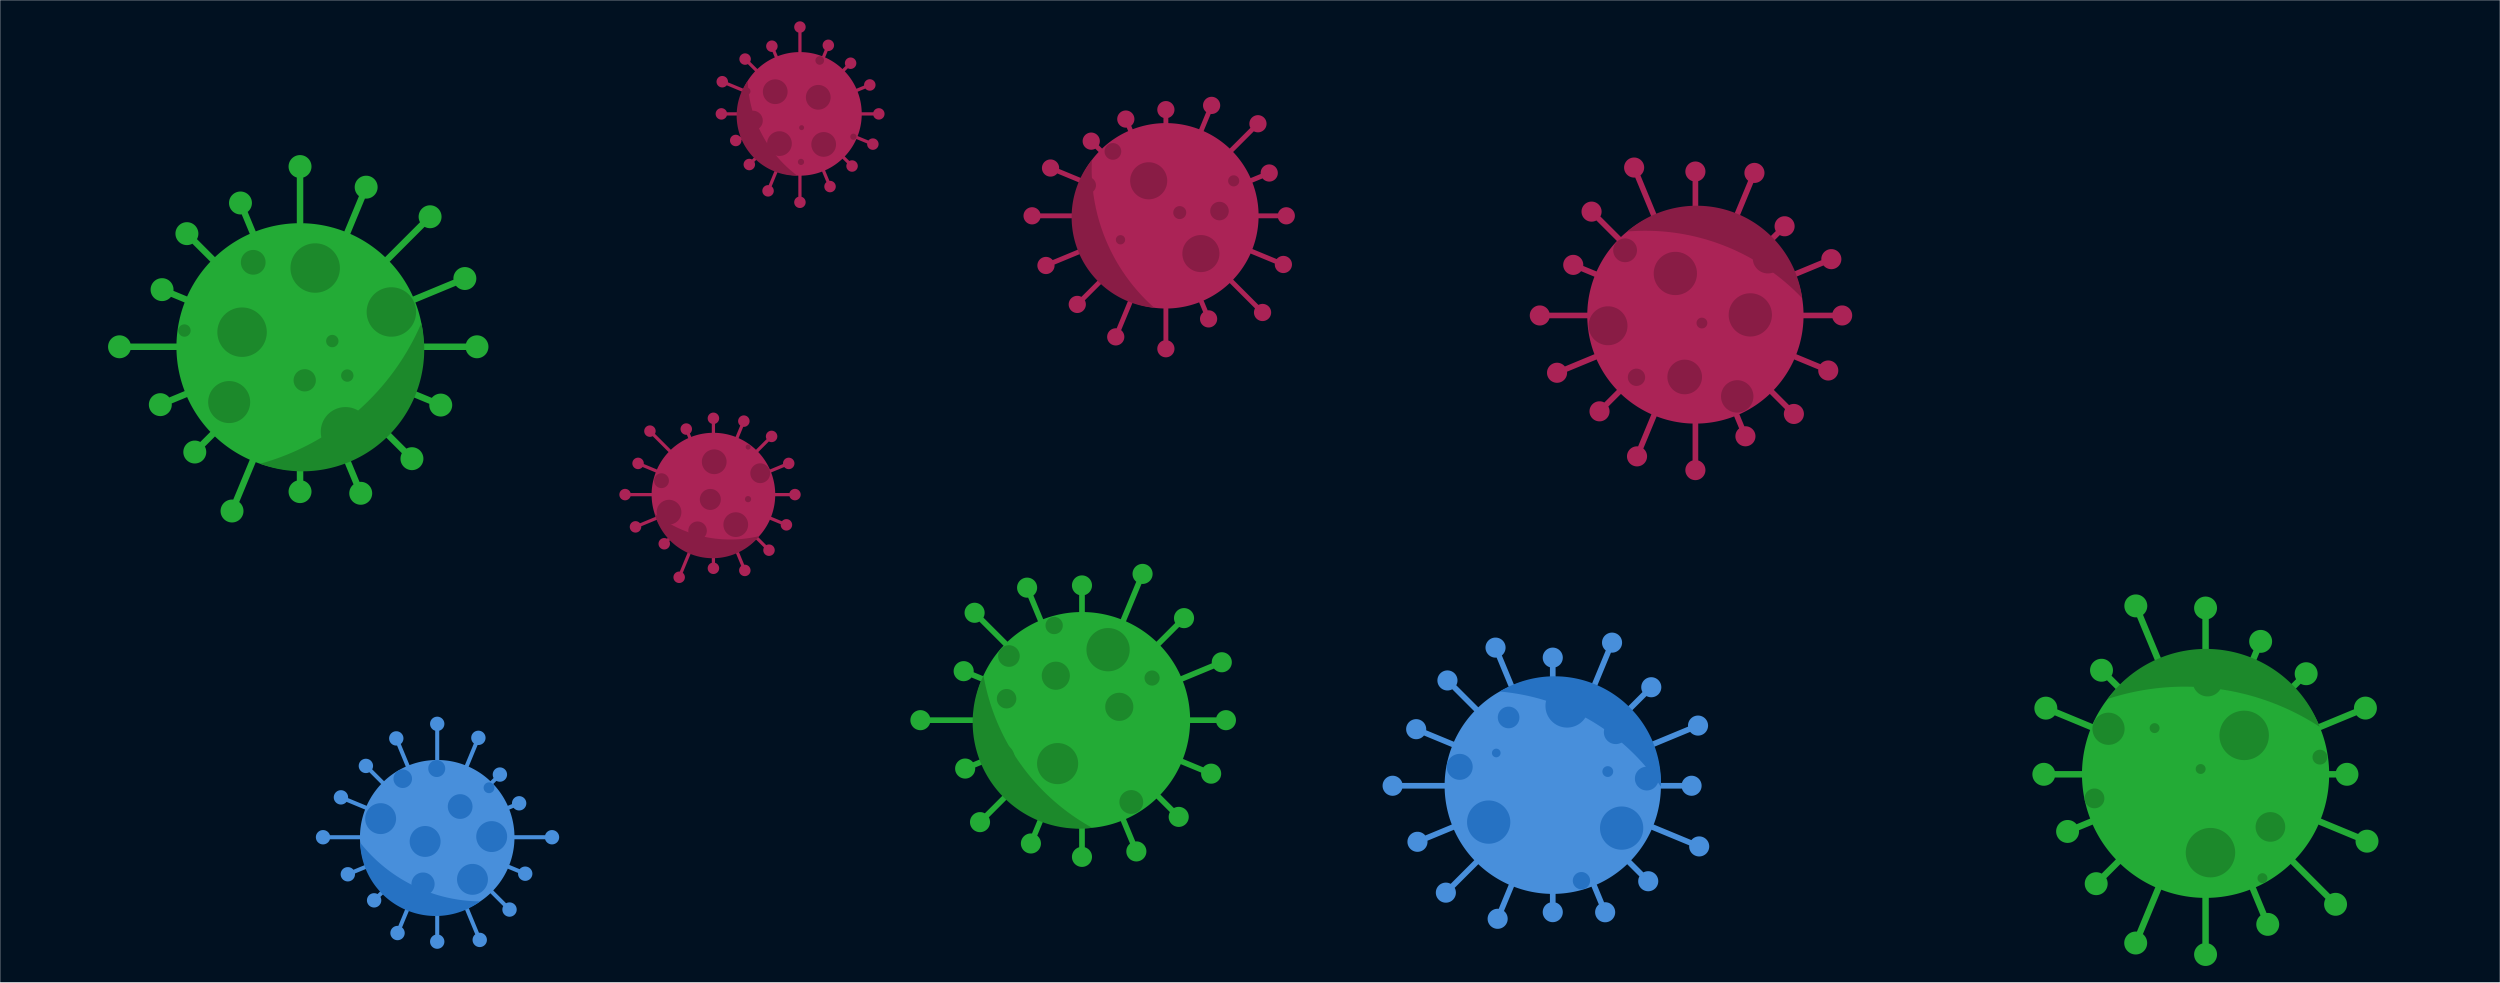 <svg xmlns="http://www.w3.org/2000/svg" version="1.1" xmlns:xlink="http://www.w3.org/1999/xlink" xmlns:svgjs="http://svgjs.dev/svgjs" width="1440" height="566" preserveAspectRatio="none" viewBox="0 0 1440 566"><g mask="url(&quot;#SvgjsMask1009&quot;)" fill="none"><rect width="1440" height="566" x="0" y="0" fill="rgba(1, 17, 33, 1)"></rect><path d="M956.66 450.97L956.66 454.23L974.35 454.23L974.35 450.97zM968.57 452.6 a5.78 5.78 0 1 0 11.56 0 a5.78 5.78 0 1 0 -11.56 0zM952.55 474.92L951.3 477.94L978.12 489.05L979.37 486.03zM972.96 487.54 a5.78 5.78 0 1 0 11.56 0 a5.78 5.78 0 1 0 -11.56 0zM939.58 495.48L937.27 497.79L948.22 508.74L950.53 506.43zM943.6 507.59 a5.78 5.78 0 1 0 11.56 0 a5.78 5.78 0 1 0 -11.56 0zM919.73 509.51L916.71 510.76L923.06 526.08L926.08 524.83zM918.79 525.46 a5.78 5.78 0 1 0 11.56 0 a5.78 5.78 0 1 0 -11.56 0zM896.02 514.87L892.76 514.87L892.76 525.39L896.02 525.39zM888.61 525.39 a5.78 5.78 0 1 0 11.56 0 a5.78 5.78 0 1 0 -11.56 0zM872.07 510.76L869.05 509.51L861.14 528.6L864.16 529.85zM856.87 529.23 a5.78 5.78 0 1 0 11.56 0 a5.78 5.78 0 1 0 -11.56 0zM851.51 497.79L849.2 495.48L831.67 513.02L833.97 515.32zM827.04 514.17 a5.78 5.78 0 1 0 11.56 0 a5.78 5.78 0 1 0 -11.56 0zM837.48 477.94L836.23 474.92L815.84 483.37L817.09 486.38zM810.69 484.88 a5.78 5.78 0 1 0 11.56 0 a5.78 5.78 0 1 0 -11.56 0zM832.12 454.23L832.12 450.97L802.15 450.97L802.15 454.23zM796.37 452.6 a5.78 5.78 0 1 0 11.56 0 a5.78 5.78 0 1 0 -11.56 0zM836.23 430.27L837.48 427.26L816.34 418.51L815.09 421.52zM809.94 420.01 a5.78 5.78 0 1 0 11.56 0 a5.78 5.78 0 1 0 -11.56 0zM849.2 409.72L851.51 407.41L834.88 390.79L832.58 393.09zM827.95 391.94 a5.78 5.78 0 1 0 11.56 0 a5.78 5.78 0 1 0 -11.56 0zM869.05 395.69L872.07 394.44L862.93 372.4L859.92 373.65zM855.65 373.02 a5.78 5.78 0 1 0 11.56 0 a5.78 5.78 0 1 0 -11.56 0zM892.76 390.33L896.02 390.33L896.02 378.8L892.76 378.8zM888.61 378.8 a5.78 5.78 0 1 0 11.56 0 a5.78 5.78 0 1 0 -11.56 0zM916.71 394.44L919.73 395.69L930.04 370.78L927.03 369.53zM922.76 370.16 a5.78 5.78 0 1 0 11.56 0 a5.78 5.78 0 1 0 -11.56 0zM937.27 407.41L939.58 409.72L952.29 397L949.98 394.7zM945.36 395.85 a5.78 5.78 0 1 0 11.56 0 a5.78 5.78 0 1 0 -11.56 0zM951.3 427.26L952.55 430.27L978.69 419.44L977.44 416.43zM972.29 417.94 a5.78 5.78 0 1 0 11.56 0 a5.78 5.78 0 1 0 -11.56 0zM832.1 452.6 a62.29 62.29 0 1 0 124.58 0 a62.29 62.29 0 1 0 -124.58 0z" fill="#488fdb"></path><path d="M863.81 398.33 A61.294 61.294 0 0 1 956.68 453.12M956.68 453.12 A124.589 124.589 0 0 0 863.81 398.33" fill="#2672c3" fill-rule="nonzero"></path><path d="M890.19 406.63 a12.46 12.46 0 1 0 24.92 0 a12.46 12.46 0 1 0 -24.92 0zM921.6 476.99 a12.46 12.46 0 1 0 24.92 0 a12.46 12.46 0 1 0 -24.92 0zM845.02 473.53 a12.46 12.46 0 1 0 24.92 0 a12.46 12.46 0 1 0 -24.92 0zM941.7 448.46 a6.85 6.85 0 1 0 13.7 0 a6.85 6.85 0 1 0 -13.7 0zM923.82 421.75 a6.85 6.85 0 1 0 13.7 0 a6.85 6.85 0 1 0 -13.7 0zM833.31 441.71 a7.48 7.48 0 1 0 14.96 0 a7.48 7.48 0 1 0 -14.96 0zM859.36 433.72 a2.49 2.49 0 1 0 4.98 0 a2.49 2.49 0 1 0 -4.98 0zM905.93 507.27 a4.98 4.98 0 1 0 9.96 0 a4.98 4.98 0 1 0 -9.96 0zM922.97 444.42 a3.11 3.11 0 1 0 6.22 0 a3.11 3.11 0 1 0 -6.22 0zM862.73 413.26 a6.23 6.23 0 1 0 12.46 0 a6.23 6.23 0 1 0 -12.46 0z" fill="#2672c3" fill-rule="nonzero"></path><path d="M1038.82 180.08L1038.82 183.34L1061.08 183.34L1061.08 180.08zM1055.3 181.71 a5.78 5.78 0 1 0 11.56 0 a5.78 5.78 0 1 0 -11.56 0zM1034.7 204.03L1033.46 207.05L1052.46 214.92L1053.71 211.9zM1047.3 213.41 a5.78 5.78 0 1 0 11.56 0 a5.78 5.78 0 1 0 -11.56 0zM1021.73 224.59L1019.43 226.89L1032.13 239.59L1034.43 237.29zM1027.5 238.44 a5.78 5.78 0 1 0 11.56 0 a5.78 5.78 0 1 0 -11.56 0zM1001.88 238.62L998.87 239.86L1003.87 251.92L1006.88 250.67zM999.59 251.3 a5.78 5.78 0 1 0 11.56 0 a5.78 5.78 0 1 0 -11.56 0zM978.18 243.98L974.92 243.98L974.92 270.78L978.18 270.78zM970.77 270.78 a5.78 5.78 0 1 0 11.56 0 a5.78 5.78 0 1 0 -11.56 0zM954.22 239.86L951.21 238.62L941.42 262.25L944.43 263.5zM937.15 262.87 a5.78 5.78 0 1 0 11.56 0 a5.78 5.78 0 1 0 -11.56 0zM933.67 226.89L931.36 224.59L920.17 235.78L922.48 238.08zM915.55 236.93 a5.78 5.78 0 1 0 11.56 0 a5.78 5.78 0 1 0 -11.56 0zM919.64 207.05L918.39 204.03L896.24 213.21L897.48 216.22zM891.08 214.72 a5.78 5.78 0 1 0 11.56 0 a5.78 5.78 0 1 0 -11.56 0zM914.27 183.34L914.27 180.08L886.93 180.08L886.93 183.34zM881.15 181.71 a5.78 5.78 0 1 0 11.56 0 a5.78 5.78 0 1 0 -11.56 0zM918.39 159.38L919.64 156.37L906.81 151.06L905.57 154.07zM900.41 152.57 a5.78 5.78 0 1 0 11.56 0 a5.78 5.78 0 1 0 -11.56 0zM931.36 138.83L933.67 136.52L917.89 120.75L915.58 123.05zM910.96 121.9 a5.78 5.78 0 1 0 11.56 0 a5.78 5.78 0 1 0 -11.56 0zM951.21 124.8L954.22 123.55L942.77 95.89L939.75 97.14zM935.48 96.51 a5.78 5.78 0 1 0 11.56 0 a5.78 5.78 0 1 0 -11.56 0zM974.92 119.44L978.18 119.44L978.18 98.8L974.92 98.8zM970.77 98.8 a5.78 5.78 0 1 0 11.56 0 a5.78 5.78 0 1 0 -11.56 0zM998.87 123.55L1001.88 124.8L1012.06 100.22L1009.05 98.98zM1004.78 99.6 a5.78 5.78 0 1 0 11.56 0 a5.78 5.78 0 1 0 -11.56 0zM1019.43 136.52L1021.73 138.83L1029.08 131.48L1026.77 129.17zM1022.15 130.33 a5.78 5.78 0 1 0 11.56 0 a5.78 5.78 0 1 0 -11.56 0zM1033.46 156.37L1034.7 159.38L1055.47 150.78L1054.22 147.77zM1049.07 149.27 a5.78 5.78 0 1 0 11.56 0 a5.78 5.78 0 1 0 -11.56 0zM914.26 181.71 a62.29 62.29 0 1 0 124.58 0 a62.29 62.29 0 1 0 -124.58 0z" fill="rgba(171, 35, 86, 1)"></path><path d="M937.27 133.36 A61.294 61.294 0 0 1 1038.04 171.74M1038.04 171.74 A124.589 124.589 0 0 0 937.27 133.36" fill="#891c45" fill-rule="nonzero"></path><path d="M995.72 181.38 a12.46 12.46 0 1 0 24.92 0 a12.46 12.46 0 1 0 -24.92 0zM952.54 157.52 a12.46 12.46 0 1 0 24.92 0 a12.46 12.46 0 1 0 -24.92 0zM915.02 187.64 a11.21 11.21 0 1 0 22.42 0 a11.21 11.21 0 1 0 -22.42 0zM991.3 228.33 a9.34 9.34 0 1 0 18.68 0 a9.34 9.34 0 1 0 -18.68 0zM976.72 122.04 a2.49 2.49 0 1 0 4.98 0 a2.49 2.49 0 1 0 -4.98 0zM960.42 217.14 a9.97 9.97 0 1 0 19.94 0 a9.97 9.97 0 1 0 -19.94 0zM929.21 144.17 a6.85 6.85 0 1 0 13.7 0 a6.85 6.85 0 1 0 -13.7 0zM937.63 217.32 a4.98 4.98 0 1 0 9.96 0 a4.98 4.98 0 1 0 -9.96 0zM1009.6 148.78 a8.72 8.72 0 1 0 17.44 0 a8.72 8.72 0 1 0 -17.44 0zM977.2 186.07 a3.11 3.11 0 1 0 6.22 0 a3.11 3.11 0 1 0 -6.22 0z" fill="#891c45" fill-rule="nonzero"></path><path d="M296.32 481.09L296.32 483.42L317.95 483.42L317.95 481.09zM313.82 482.25 a4.13 4.13 0 1 0 8.26 0 a4.13 4.13 0 1 0 -8.26 0zM293.38 498.2L292.49 500.35L302.09 504.33L302.98 502.17zM298.4 503.25 a4.13 4.13 0 1 0 8.26 0 a4.13 4.13 0 1 0 -8.26 0zM284.11 512.88L282.47 514.53L292.67 524.73L294.32 523.08zM289.36 523.91 a4.13 4.13 0 1 0 8.26 0 a4.13 4.13 0 1 0 -8.26 0zM269.94 522.9L267.78 523.79L275.26 541.83L277.41 540.94zM272.2 541.39 a4.13 4.13 0 1 0 8.26 0 a4.13 4.13 0 1 0 -8.26 0zM253 526.73L250.67 526.73L250.67 542.38L253 542.38zM247.71 542.38 a4.13 4.13 0 1 0 8.26 0 a4.13 4.13 0 1 0 -8.26 0zM235.89 523.79L233.74 522.9L227.91 536.98L230.06 537.87zM224.85 537.43 a4.13 4.13 0 1 0 8.26 0 a4.13 4.13 0 1 0 -8.26 0zM221.21 514.53L219.56 512.88L214.67 517.77L216.31 519.42zM211.36 518.6 a4.13 4.13 0 1 0 8.26 0 a4.13 4.13 0 1 0 -8.26 0zM211.19 500.35L210.3 498.2L199.9 502.5L200.79 504.65zM196.22 503.58 a4.13 4.13 0 1 0 8.26 0 a4.13 4.13 0 1 0 -8.26 0zM207.36 483.42L207.36 481.09L186.07 481.09L186.07 483.42zM181.94 482.25 a4.13 4.13 0 1 0 8.26 0 a4.13 4.13 0 1 0 -8.26 0zM210.3 466.31L211.19 464.15L196.82 458.2L195.93 460.35zM192.25 459.28 a4.13 4.13 0 1 0 8.26 0 a4.13 4.13 0 1 0 -8.26 0zM219.56 451.62L221.21 449.97L211.58 440.34L209.93 441.99zM206.62 441.17 a4.13 4.13 0 1 0 8.26 0 a4.13 4.13 0 1 0 -8.26 0zM233.74 441.6L235.89 440.71L229.33 424.88L227.18 425.77zM224.13 425.32 a4.13 4.13 0 1 0 8.26 0 a4.13 4.13 0 1 0 -8.26 0zM250.67 437.77L253 437.77L253 416.94L250.67 416.94zM247.71 416.94 a4.13 4.13 0 1 0 8.26 0 a4.13 4.13 0 1 0 -8.26 0zM267.78 440.71L269.94 441.6L276.63 425.44L274.48 424.55zM271.42 425 a4.13 4.13 0 1 0 8.26 0 a4.13 4.13 0 1 0 -8.26 0zM282.47 449.97L284.11 451.62L288.76 446.98L287.11 445.33zM283.81 446.15 a4.13 4.13 0 1 0 8.26 0 a4.13 4.13 0 1 0 -8.26 0zM292.49 464.15L293.38 466.31L299.48 463.78L298.58 461.63zM294.9 462.7 a4.13 4.13 0 1 0 8.26 0 a4.13 4.13 0 1 0 -8.26 0zM207.34 482.25 a44.5 44.5 0 1 0 89 0 a44.5 44.5 0 1 0 -89 0z" fill="#488fdb"></path><path d="M276.64 519.2 A43.496 43.496 0 0 1 207.45 485.35M207.45 485.35 A88.992 88.992 0 0 0 276.64 519.2" fill="#2672c3" fill-rule="nonzero"></path><path d="M274.31 481.87 a8.9 8.9 0 1 0 17.8 0 a8.9 8.9 0 1 0 -17.8 0zM263.25 506.51 a8.9 8.9 0 1 0 17.8 0 a8.9 8.9 0 1 0 -17.8 0zM235.97 484.68 a8.9 8.9 0 1 0 17.8 0 a8.9 8.9 0 1 0 -17.8 0zM237 509.23 a6.67 6.67 0 1 0 13.34 0 a6.67 6.67 0 1 0 -13.34 0zM257.93 464.57 a7.12 7.12 0 1 0 14.24 0 a7.12 7.12 0 1 0 -14.24 0zM226.65 448.55 a5.34 5.34 0 1 0 10.68 0 a5.34 5.34 0 1 0 -10.68 0zM246.67 442.68 a4.89 4.89 0 1 0 9.78 0 a4.89 4.89 0 1 0 -9.78 0zM210.35 471.53 a8.9 8.9 0 1 0 17.8 0 a8.9 8.9 0 1 0 -17.8 0zM253.3 522.99 a3.11 3.11 0 1 0 6.22 0 a3.11 3.11 0 1 0 -6.22 0zM278.57 453.75 a3.11 3.11 0 1 0 6.22 0 a3.11 3.11 0 1 0 -6.22 0z" fill="#2672c3" fill-rule="nonzero"></path><path d="M1341.58 444.13L1341.58 447.86L1351.85 447.86L1351.85 444.13zM1345.25 446 a6.6 6.6 0 1 0 13.2 0 a6.6 6.6 0 1 0 -13.2 0zM1336.88 471.51L1335.45 474.96L1362.69 486.24L1364.11 482.79zM1356.8 484.52 a6.6 6.6 0 1 0 13.2 0 a6.6 6.6 0 1 0 -13.2 0zM1322.05 495L1319.42 497.64L1343.97 522.2L1346.61 519.56zM1338.69 520.88 a6.6 6.6 0 1 0 13.2 0 a6.6 6.6 0 1 0 -13.2 0zM1299.37 511.04L1295.92 512.46L1304.5 533.16L1307.94 531.73zM1299.62 532.44 a6.6 6.6 0 1 0 13.2 0 a6.6 6.6 0 1 0 -13.2 0zM1272.27 517.17L1268.55 517.17L1268.55 549.79L1272.27 549.79zM1263.81 549.79 a6.6 6.6 0 1 0 13.2 0 a6.6 6.6 0 1 0 -13.2 0zM1244.9 512.46L1241.45 511.04L1228.43 542.47L1231.88 543.89zM1223.56 543.18 a6.6 6.6 0 1 0 13.2 0 a6.6 6.6 0 1 0 -13.2 0zM1221.4 497.64L1218.77 495L1206.09 507.68L1208.73 510.32zM1200.81 509 a6.6 6.6 0 1 0 13.2 0 a6.6 6.6 0 1 0 -13.2 0zM1205.37 474.96L1203.95 471.51L1190.22 477.2L1191.64 480.64zM1184.33 478.92 a6.6 6.6 0 1 0 13.2 0 a6.6 6.6 0 1 0 -13.2 0zM1199.24 447.86L1199.24 444.13L1177.25 444.13L1177.25 447.86zM1170.65 446 a6.6 6.6 0 1 0 13.2 0 a6.6 6.6 0 1 0 -13.2 0zM1203.95 420.48L1205.37 417.04L1179.12 406.17L1177.69 409.61zM1171.8 407.89 a6.6 6.6 0 1 0 13.2 0 a6.6 6.6 0 1 0 -13.2 0zM1218.77 396.99L1221.4 394.36L1211.79 384.74L1209.15 387.38zM1203.87 386.06 a6.6 6.6 0 1 0 13.2 0 a6.6 6.6 0 1 0 -13.2 0zM1241.45 380.96L1244.9 379.53L1231.95 348.29L1228.51 349.71zM1223.63 349 a6.6 6.6 0 1 0 13.2 0 a6.6 6.6 0 1 0 -13.2 0zM1268.55 374.83L1272.27 374.83L1272.27 350.22L1268.55 350.22zM1263.81 350.22 a6.6 6.6 0 1 0 13.2 0 a6.6 6.6 0 1 0 -13.2 0zM1295.92 379.53L1299.37 380.96L1303.85 370.14L1300.41 368.71zM1295.53 369.43 a6.6 6.6 0 1 0 13.2 0 a6.6 6.6 0 1 0 -13.2 0zM1319.42 394.36L1322.05 396.99L1329.67 389.38L1327.03 386.74zM1321.75 388.06 a6.6 6.6 0 1 0 13.2 0 a6.6 6.6 0 1 0 -13.2 0zM1335.45 417.04L1336.88 420.48L1363.21 409.58L1361.78 406.13zM1355.89 407.86 a6.6 6.6 0 1 0 13.2 0 a6.6 6.6 0 1 0 -13.2 0zM1199.22 446 a71.19 71.19 0 1 0 142.38 0 a71.19 71.19 0 1 0 -142.38 0z" fill="rgba(35, 171, 54, 1)"></path><path d="M1213.96 402.62 A70.194 70.194 0 0 1 1336.15 418.66M1336.15 418.66 A142.387 142.387 0 0 0 1213.96 402.62" fill="#1c892b" fill-rule="nonzero"></path><path d="M1278.4 423.59 a14.24 14.24 0 1 0 28.48 0 a14.24 14.24 0 1 0 -28.48 0zM1200.72 459.88 a5.7 5.7 0 1 0 11.4 0 a5.7 5.7 0 1 0 -11.4 0zM1258.99 491.13 a14.24 14.24 0 1 0 28.48 0 a14.24 14.24 0 1 0 -28.48 0zM1263.04 392.6 a8.54 8.54 0 1 0 17.08 0 a8.54 8.54 0 1 0 -17.08 0zM1299.22 476.31 a8.54 8.54 0 1 0 17.08 0 a8.54 8.54 0 1 0 -17.08 0zM1205.25 419.77 a9.26 9.26 0 1 0 18.52 0 a9.26 9.26 0 1 0 -18.52 0zM1264.73 442.95 a2.85 2.85 0 1 0 5.7 0 a2.85 2.85 0 1 0 -5.7 0zM1332 436.11 a4.27 4.27 0 1 0 8.54 0 a4.27 4.27 0 1 0 -8.54 0zM1300.32 505.82 a2.85 2.85 0 1 0 5.7 0 a2.85 2.85 0 1 0 -5.7 0zM1238.21 419.39 a2.85 2.85 0 1 0 5.7 0 a2.85 2.85 0 1 0 -5.7 0z" fill="#1c892b" fill-rule="nonzero"></path><path d="M243.99 197.89L243.99 201.61L274.74 201.61L274.74 197.89zM268.14 199.75 a6.6 6.6 0 1 0 13.2 0 a6.6 6.6 0 1 0 -13.2 0zM239.29 225.26L237.86 228.71L253.15 235.04L254.58 231.6zM247.27 233.32 a6.6 6.6 0 1 0 13.2 0 a6.6 6.6 0 1 0 -13.2 0zM224.47 248.76L221.83 251.39L235.96 265.52L238.59 262.88zM230.68 264.2 a6.6 6.6 0 1 0 13.2 0 a6.6 6.6 0 1 0 -13.2 0zM201.78 264.79L198.34 266.21L206.06 284.85L209.5 283.42zM201.18 284.14 a6.6 6.6 0 1 0 13.2 0 a6.6 6.6 0 1 0 -13.2 0zM174.69 270.92L170.96 270.92L170.96 283.18L174.69 283.18zM166.22 283.18 a6.6 6.6 0 1 0 13.2 0 a6.6 6.6 0 1 0 -13.2 0zM147.31 266.21L143.87 264.79L131.92 293.62L135.37 295.05zM127.05 294.34 a6.6 6.6 0 1 0 13.2 0 a6.6 6.6 0 1 0 -13.2 0zM123.82 251.39L121.18 248.76L110.89 259.05L113.52 261.69zM105.6 260.37 a6.6 6.6 0 1 0 13.2 0 a6.6 6.6 0 1 0 -13.2 0zM107.79 228.71L106.36 225.26L91.64 231.36L93.07 234.8zM85.75 233.08 a6.6 6.6 0 1 0 13.2 0 a6.6 6.6 0 1 0 -13.2 0zM101.65 201.61L101.65 197.89L68.85 197.89L68.85 201.61zM62.25 199.75 a6.6 6.6 0 1 0 13.2 0 a6.6 6.6 0 1 0 -13.2 0zM106.36 174.24L107.79 170.79L94.07 165.11L92.64 168.55zM86.75 166.83 a6.6 6.6 0 1 0 13.2 0 a6.6 6.6 0 1 0 -13.2 0zM121.18 150.74L123.82 148.11L108.98 133.27L106.34 135.9zM101.06 134.58 a6.6 6.6 0 1 0 13.2 0 a6.6 6.6 0 1 0 -13.2 0zM143.87 134.71L147.31 133.29L140.23 116.2L136.79 117.63zM131.91 116.92 a6.6 6.6 0 1 0 13.2 0 a6.6 6.6 0 1 0 -13.2 0zM170.96 128.58L174.69 128.58L174.69 95.93L170.96 95.93zM166.22 95.93 a6.6 6.6 0 1 0 13.2 0 a6.6 6.6 0 1 0 -13.2 0zM198.34 133.29L201.78 134.71L212.63 108.52L209.19 107.09zM204.31 107.81 a6.6 6.6 0 1 0 13.2 0 a6.6 6.6 0 1 0 -13.2 0zM221.83 148.11L224.47 150.74L249.05 126.16L246.41 123.53zM241.13 124.85 a6.6 6.6 0 1 0 13.2 0 a6.6 6.6 0 1 0 -13.2 0zM237.86 170.79L239.29 174.24L268.47 162.15L267.05 158.7zM261.16 160.43 a6.6 6.6 0 1 0 13.2 0 a6.6 6.6 0 1 0 -13.2 0zM101.63 199.75 a71.19 71.19 0 1 0 142.38 0 a71.19 71.19 0 1 0 -142.38 0z" fill="rgba(35, 171, 54, 1)"></path><path d="M242.7 186.12 A70.194 70.194 0 0 1 149.83 267.13M149.83 267.13 A142.387 142.387 0 0 0 242.7 186.12" fill="#1c892b" fill-rule="nonzero"></path><path d="M125.2 191.34 a14.24 14.24 0 1 0 28.48 0 a14.24 14.24 0 1 0 -28.48 0zM211.19 179.7 a14.24 14.24 0 1 0 28.48 0 a14.24 14.24 0 1 0 -28.48 0zM119.9 231.59 a12.1 12.1 0 1 0 24.2 0 a12.1 12.1 0 1 0 -24.2 0zM167.31 154.39 a14.24 14.24 0 1 0 28.48 0 a14.24 14.24 0 1 0 -28.48 0zM184.76 248.71 a14.24 14.24 0 1 0 28.48 0 a14.24 14.24 0 1 0 -28.48 0zM196.47 216.33 a3.56 3.56 0 1 0 7.12 0 a3.56 3.56 0 1 0 -7.12 0zM138.74 151.09 a7.12 7.12 0 1 0 14.24 0 a7.12 7.12 0 1 0 -14.24 0zM169.11 219.06 a6.41 6.41 0 1 0 12.82 0 a6.41 6.41 0 1 0 -12.82 0zM187.85 196.45 a3.56 3.56 0 1 0 7.12 0 a3.56 3.56 0 1 0 -7.12 0zM102.68 190.39 a3.56 3.56 0 1 0 7.12 0 a3.56 3.56 0 1 0 -7.12 0z" fill="#1c892b" fill-rule="nonzero"></path><path d="M496.35 64.67L496.35 66.53L506.2 66.53L506.2 64.67zM502.9 65.6 a3.3 3.3 0 1 0 6.6 0 a3.3 3.3 0 1 0 -6.6 0zM493.99 78.36L493.28 80.08L502.42 83.87L503.13 82.14zM499.47 83.01 a3.3 3.3 0 1 0 6.6 0 a3.3 3.3 0 1 0 -6.6 0zM486.58 90.11L485.26 91.42L490.13 96.29L491.45 94.97zM487.49 95.63 a3.3 3.3 0 1 0 6.6 0 a3.3 3.3 0 1 0 -6.6 0zM475.24 98.12L473.52 98.84L477.24 107.82L478.96 107.1zM474.8 107.46 a3.3 3.3 0 1 0 6.6 0 a3.3 3.3 0 1 0 -6.6 0zM461.69 101.19L459.83 101.19L459.83 116.52L461.69 116.52zM457.46 116.52 a3.3 3.3 0 1 0 6.6 0 a3.3 3.3 0 1 0 -6.6 0zM448 98.84L446.28 98.12L441.54 109.58L443.26 110.29zM439.1 109.93 a3.3 3.3 0 1 0 6.6 0 a3.3 3.3 0 1 0 -6.6 0zM436.26 91.42L434.94 90.11L430.94 94.11L432.26 95.43zM428.3 94.77 a3.3 3.3 0 1 0 6.6 0 a3.3 3.3 0 1 0 -6.6 0zM428.24 80.08L427.53 78.36L423.43 80.06L424.14 81.78zM420.48 80.92 a3.3 3.3 0 1 0 6.6 0 a3.3 3.3 0 1 0 -6.6 0zM425.18 66.53L425.18 64.67L415.51 64.67L415.51 66.53zM412.21 65.6 a3.3 3.3 0 1 0 6.6 0 a3.3 3.3 0 1 0 -6.6 0zM427.53 52.85L428.24 51.12L416.38 46.21L415.67 47.93zM412.72 47.07 a3.3 3.3 0 1 0 6.6 0 a3.3 3.3 0 1 0 -6.6 0zM434.94 41.1L436.26 39.78L429.84 33.37L428.53 34.69zM425.88 34.03 a3.3 3.3 0 1 0 6.6 0 a3.3 3.3 0 1 0 -6.6 0zM446.28 33.08L448 32.37L445.47 26.25L443.75 26.97zM441.31 26.61 a3.3 3.3 0 1 0 6.6 0 a3.3 3.3 0 1 0 -6.6 0zM459.83 30.02L461.69 30.02L461.69 15.58L459.83 15.58zM457.46 15.58 a3.3 3.3 0 1 0 6.6 0 a3.3 3.3 0 1 0 -6.6 0zM473.52 32.37L475.24 33.08L477.98 26.46L476.26 25.75zM473.82 26.1 a3.3 3.3 0 1 0 6.6 0 a3.3 3.3 0 1 0 -6.6 0zM485.26 39.78L486.58 41.1L490.61 37.07L489.29 35.75zM486.65 36.41 a3.3 3.3 0 1 0 6.6 0 a3.3 3.3 0 1 0 -6.6 0zM493.28 51.12L493.99 52.85L501.37 49.79L500.65 48.07zM497.71 48.93 a3.3 3.3 0 1 0 6.6 0 a3.3 3.3 0 1 0 -6.6 0zM425.16 65.6 a35.6 35.6 0 1 0 71.2 0 a35.6 35.6 0 1 0 -71.2 0z" fill="rgba(171, 35, 86, 1)"></path><path d="M459.23 101.17 A34.597 34.597 0 0 1 430.69 46.56M430.69 46.56 A71.194 71.194 0 0 0 459.23 101.17" fill="#891c45" fill-rule="nonzero"></path><path d="M439.41 52.83 a7.12 7.12 0 1 0 14.24 0 a7.12 7.12 0 1 0 -14.24 0zM464.19 56.05 a7.12 7.12 0 1 0 14.24 0 a7.12 7.12 0 1 0 -14.24 0zM441.85 82.71 a7.12 7.12 0 1 0 14.24 0 a7.12 7.12 0 1 0 -14.24 0zM460.31 73.53 a1.42 1.42 0 1 0 2.84 0 a1.42 1.42 0 1 0 -2.84 0zM467.32 83.19 a7.12 7.12 0 1 0 14.24 0 a7.12 7.12 0 1 0 -14.24 0zM427.99 52.56 a2.14 2.14 0 1 0 4.28 0 a2.14 2.14 0 1 0 -4.28 0zM427.96 69.47 a5.7 5.7 0 1 0 11.4 0 a5.7 5.7 0 1 0 -11.4 0zM469.68 34.82 a2.49 2.49 0 1 0 4.98 0 a2.49 2.49 0 1 0 -4.98 0zM489.78 78.76 a1.78 1.78 0 1 0 3.56 0 a1.78 1.78 0 1 0 -3.56 0zM459.6 93.26 a1.78 1.78 0 1 0 3.56 0 a1.78 1.78 0 1 0 -3.56 0z" fill="#891c45" fill-rule="nonzero"></path><path d="M724.93 122.91L724.93 125.71L740.9 125.71L740.9 122.91zM735.95 124.31 a4.95 4.95 0 1 0 9.9 0 a4.95 4.95 0 1 0 -9.9 0zM721.4 143.44L720.33 146.03L738.7 153.63L739.77 151.05zM734.28 152.34 a4.95 4.95 0 1 0 9.9 0 a4.95 4.95 0 1 0 -9.9 0zM710.28 161.06L708.31 163.04L726.25 180.98L728.22 179zM722.28 179.99 a4.95 4.95 0 1 0 9.9 0 a4.95 4.95 0 1 0 -9.9 0zM693.27 173.09L690.69 174.16L694.85 184.22L697.44 183.15zM691.2 183.68 a4.95 4.95 0 1 0 9.9 0 a4.95 4.95 0 1 0 -9.9 0zM672.95 177.69L670.15 177.69L670.15 200.87L672.95 200.87zM666.6 200.87 a4.95 4.95 0 1 0 9.9 0 a4.95 4.95 0 1 0 -9.9 0zM652.42 174.16L649.83 173.09L641.38 193.51L643.96 194.57zM637.72 194.04 a4.95 4.95 0 1 0 9.9 0 a4.95 4.95 0 1 0 -9.9 0zM634.8 163.04L632.82 161.06L619.52 174.36L621.5 176.34zM615.56 175.35 a4.95 4.95 0 1 0 9.9 0 a4.95 4.95 0 1 0 -9.9 0zM622.77 146.03L621.7 143.44L601.94 151.63L603.01 154.21zM597.53 152.92 a4.95 4.95 0 1 0 9.9 0 a4.95 4.95 0 1 0 -9.9 0zM618.17 125.71L618.17 122.91L594.49 122.91L594.49 125.71zM589.54 124.31 a4.95 4.95 0 1 0 9.9 0 a4.95 4.95 0 1 0 -9.9 0zM621.7 105.17L622.77 102.59L605.64 95.5L604.57 98.08zM600.16 96.79 a4.95 4.95 0 1 0 9.9 0 a4.95 4.95 0 1 0 -9.9 0zM632.82 87.55L634.8 85.58L629.54 80.32L627.56 82.29zM623.6 81.3 a4.95 4.95 0 1 0 9.9 0 a4.95 4.95 0 1 0 -9.9 0zM649.83 75.53L652.42 74.46L649.76 68.05L647.18 69.12zM643.52 68.58 a4.95 4.95 0 1 0 9.9 0 a4.95 4.95 0 1 0 -9.9 0zM670.15 70.93L672.95 70.93L672.95 63.16L670.15 63.16zM666.6 63.16 a4.95 4.95 0 1 0 9.9 0 a4.95 4.95 0 1 0 -9.9 0zM690.69 74.46L693.27 75.53L699.19 61.25L696.6 60.18zM692.94 60.71 a4.95 4.95 0 1 0 9.9 0 a4.95 4.95 0 1 0 -9.9 0zM708.31 85.58L710.28 87.55L725.56 72.27L723.59 70.3zM719.63 71.28 a4.95 4.95 0 1 0 9.9 0 a4.95 4.95 0 1 0 -9.9 0zM720.33 102.59L721.4 105.17L731.62 100.94L730.55 98.36zM726.13 99.65 a4.95 4.95 0 1 0 9.9 0 a4.95 4.95 0 1 0 -9.9 0zM618.15 124.31 a53.4 53.4 0 1 0 106.8 0 a53.4 53.4 0 1 0 -106.8 0z" fill="rgba(171, 35, 86, 1)"></path><path d="M664.9 177.29 A52.395 52.395 0 0 1 628.93 92.14M628.93 92.14 A106.79 106.79 0 0 0 664.9 177.29" fill="#891c45" fill-rule="nonzero"></path><path d="M621.75 141.99 a5.34 5.34 0 1 0 10.68 0 a5.34 5.34 0 1 0 -10.68 0zM642.74 138.11 a2.67 2.67 0 1 0 5.34 0 a2.67 2.67 0 1 0 -5.34 0zM646.73 168.85 a3.74 3.74 0 1 0 7.48 0 a3.74 3.74 0 1 0 -7.48 0zM681.04 146.06 a10.68 10.68 0 1 0 21.36 0 a10.68 10.68 0 1 0 -21.36 0zM697.08 121.57 a5.34 5.34 0 1 0 10.68 0 a5.34 5.34 0 1 0 -10.68 0zM650.96 104.13 a10.68 10.68 0 1 0 21.36 0 a10.68 10.68 0 1 0 -21.36 0zM707.4 104.17 a3.2 3.2 0 1 0 6.4 0 a3.2 3.2 0 1 0 -6.4 0zM621.66 106.73 a4.81 4.81 0 1 0 9.62 0 a4.81 4.81 0 1 0 -9.62 0zM636.22 87.22 a4.81 4.81 0 1 0 9.62 0 a4.81 4.81 0 1 0 -9.62 0zM675.79 122.45 a3.74 3.74 0 1 0 7.48 0 a3.74 3.74 0 1 0 -7.48 0z" fill="#891c45" fill-rule="nonzero"></path><path d="M446.51 283.96L446.51 285.83L457.9 285.83L457.9 283.96zM454.6 284.89 a3.3 3.3 0 1 0 6.6 0 a3.3 3.3 0 1 0 -6.6 0zM444.16 297.65L443.45 299.37L452.62 303.17L453.33 301.45zM449.68 302.31 a3.3 3.3 0 1 0 6.6 0 a3.3 3.3 0 1 0 -6.6 0zM436.75 309.4L435.43 310.71L442.29 317.57L443.61 316.26zM439.65 316.91 a3.3 3.3 0 1 0 6.6 0 a3.3 3.3 0 1 0 -6.6 0zM425.41 317.41L423.69 318.13L428.15 328.92L429.88 328.2zM425.72 328.56 a3.3 3.3 0 1 0 6.6 0 a3.3 3.3 0 1 0 -6.6 0zM411.86 320.48L410 320.48L410 327.33L411.86 327.33zM407.63 327.33 a3.3 3.3 0 1 0 6.6 0 a3.3 3.3 0 1 0 -6.6 0zM398.17 318.13L396.45 317.41L390.34 332.17L392.06 332.88zM387.9 332.52 a3.3 3.3 0 1 0 6.6 0 a3.3 3.3 0 1 0 -6.6 0zM386.43 310.71L385.11 309.4L381.95 312.55L383.27 313.87zM379.31 313.21 a3.3 3.3 0 1 0 6.6 0 a3.3 3.3 0 1 0 -6.6 0zM378.41 299.37L377.7 297.65L365.69 302.62L366.41 304.34zM362.75 303.48 a3.3 3.3 0 1 0 6.6 0 a3.3 3.3 0 1 0 -6.6 0zM375.34 285.83L375.34 283.96L360.05 283.96L360.05 285.83zM356.75 284.89 a3.3 3.3 0 1 0 6.6 0 a3.3 3.3 0 1 0 -6.6 0zM377.7 272.14L378.41 270.42L367.89 266.06L367.17 267.78zM364.23 266.92 a3.3 3.3 0 1 0 6.6 0 a3.3 3.3 0 1 0 -6.6 0zM385.11 260.39L386.43 259.07L375.02 247.67L373.7 248.99zM371.06 248.33 a3.3 3.3 0 1 0 6.6 0 a3.3 3.3 0 1 0 -6.6 0zM396.45 252.37L398.17 251.66L396.15 246.78L394.43 247.5zM391.99 247.14 a3.3 3.3 0 1 0 6.6 0 a3.3 3.3 0 1 0 -6.6 0zM410 249.31L411.86 249.31L411.86 240.95L410 240.95zM407.63 240.95 a3.3 3.3 0 1 0 6.6 0 a3.3 3.3 0 1 0 -6.6 0zM423.69 251.66L425.41 252.37L429.32 242.92L427.6 242.21zM425.16 242.57 a3.3 3.3 0 1 0 6.6 0 a3.3 3.3 0 1 0 -6.6 0zM435.43 259.07L436.75 260.39L445.1 252.04L443.78 250.72zM441.14 251.38 a3.3 3.3 0 1 0 6.6 0 a3.3 3.3 0 1 0 -6.6 0zM443.45 270.42L444.16 272.14L454.67 267.79L453.95 266.06zM451.01 266.93 a3.3 3.3 0 1 0 6.6 0 a3.3 3.3 0 1 0 -6.6 0zM375.33 284.89 a35.6 35.6 0 1 0 71.2 0 a35.6 35.6 0 1 0 -71.2 0z" fill="rgba(171, 35, 86, 1)"></path><path d="M437.34 308.76 A34.597 34.597 0 0 1 377.08 295.91M377.08 295.91 A71.194 71.194 0 0 0 437.34 308.76" fill="#891c45" fill-rule="nonzero"></path><path d="M416.68 302.19 a7.12 7.12 0 1 0 14.24 0 a7.12 7.12 0 1 0 -14.24 0zM378.24 295.01 a7.12 7.12 0 1 0 14.24 0 a7.12 7.12 0 1 0 -14.24 0zM404.27 265.98 a7.12 7.12 0 1 0 14.24 0 a7.12 7.12 0 1 0 -14.24 0zM432.2 272.58 a5.7 5.7 0 1 0 11.4 0 a5.7 5.7 0 1 0 -11.4 0zM411.4 318.38 a1.78 1.78 0 1 0 3.56 0 a1.78 1.78 0 1 0 -3.56 0zM376.76 276.88 a4.27 4.27 0 1 0 8.54 0 a4.27 4.27 0 1 0 -8.54 0zM403.1 287.68 a6.05 6.05 0 1 0 12.1 0 a6.05 6.05 0 1 0 -12.1 0zM396.46 305.71 a5.34 5.34 0 1 0 10.68 0 a5.34 5.34 0 1 0 -10.68 0zM429.1 287.51 a1.78 1.78 0 1 0 3.56 0 a1.78 1.78 0 1 0 -3.56 0zM429.51 257.53 a1.42 1.42 0 1 0 2.84 0 a1.42 1.42 0 1 0 -2.84 0z" fill="#891c45" fill-rule="nonzero"></path><path d="M685.5 413.19L685.5 416.45L706.14 416.45L706.14 413.19zM700.36 414.82 a5.78 5.78 0 1 0 11.56 0 a5.78 5.78 0 1 0 -11.56 0zM681.38 437.14L680.13 440.15L696.99 447.14L698.24 444.13zM691.84 445.63 a5.78 5.78 0 1 0 11.56 0 a5.78 5.78 0 1 0 -11.56 0zM668.41 457.7L666.11 460L677.79 471.69L680.09 469.38zM673.16 470.53 a5.78 5.78 0 1 0 11.56 0 a5.78 5.78 0 1 0 -11.56 0zM648.56 471.73L645.55 472.97L653.03 491.05L656.05 489.8zM648.76 490.42 a5.78 5.78 0 1 0 11.56 0 a5.78 5.78 0 1 0 -11.56 0zM624.86 477.09L621.59 477.09L621.59 493.56L624.86 493.56zM617.44 493.56 a5.78 5.78 0 1 0 11.56 0 a5.78 5.78 0 1 0 -11.56 0zM600.9 472.97L597.89 471.73L592.3 485.21L595.31 486.46zM588.03 485.84 a5.78 5.78 0 1 0 11.56 0 a5.78 5.78 0 1 0 -11.56 0zM580.34 460L578.04 457.7L563.34 472.4L565.64 474.7zM558.71 473.55 a5.78 5.78 0 1 0 11.56 0 a5.78 5.78 0 1 0 -11.56 0zM566.32 440.15L565.07 437.14L555.3 441.19L556.55 444.2zM550.15 442.69 a5.78 5.78 0 1 0 11.56 0 a5.78 5.78 0 1 0 -11.56 0zM560.95 416.45L560.95 413.19L530.17 413.19L530.17 416.45zM524.39 414.82 a5.78 5.78 0 1 0 11.56 0 a5.78 5.78 0 1 0 -11.56 0zM565.07 392.49L566.32 389.48L555.7 385.08L554.45 388.1zM549.3 386.59 a5.78 5.78 0 1 0 11.56 0 a5.78 5.78 0 1 0 -11.56 0zM578.04 371.94L580.34 369.63L562.52 351.81L560.22 354.12zM555.59 352.96 a5.78 5.78 0 1 0 11.56 0 a5.78 5.78 0 1 0 -11.56 0zM597.89 357.91L600.9 356.66L593.12 337.87L590.1 339.12zM585.83 338.49 a5.78 5.78 0 1 0 11.56 0 a5.78 5.78 0 1 0 -11.56 0zM621.59 352.54L624.86 352.54L624.86 337.21L621.59 337.21zM617.44 337.21 a5.78 5.78 0 1 0 11.56 0 a5.78 5.78 0 1 0 -11.56 0zM645.55 356.66L648.56 357.91L659.63 331.2L656.61 329.95zM652.34 330.57 a5.78 5.78 0 1 0 11.56 0 a5.78 5.78 0 1 0 -11.56 0zM666.11 369.63L668.41 371.94L683.15 357.19L680.85 354.89zM676.22 356.04 a5.78 5.78 0 1 0 11.56 0 a5.78 5.78 0 1 0 -11.56 0zM680.13 389.48L681.38 392.49L704.38 382.97L703.13 379.95zM697.97 381.46 a5.78 5.78 0 1 0 11.56 0 a5.78 5.78 0 1 0 -11.56 0zM560.93 414.82 a62.29 62.29 0 1 0 124.58 0 a62.29 62.29 0 1 0 -124.58 0z" fill="rgba(35, 171, 54, 1)"></path><path d="M629.15 476.83 A61.294 61.294 0 0 1 566.5 389.06M566.5 389.06 A124.589 124.589 0 0 0 629.15 476.83" fill="#1c892b" fill-rule="nonzero"></path><path d="M574.91 377.87 a6.23 6.23 0 1 0 12.46 0 a6.23 6.23 0 1 0 -12.46 0zM644.78 461.94 a6.85 6.85 0 1 0 13.7 0 a6.85 6.85 0 1 0 -13.7 0zM625.79 374.22 a12.46 12.46 0 1 0 24.92 0 a12.46 12.46 0 1 0 -24.92 0zM636.61 407.13 a8.1 8.1 0 1 0 16.2 0 a8.1 8.1 0 1 0 -16.2 0zM565.89 437.1 a9.34 9.34 0 1 0 18.68 0 a9.34 9.34 0 1 0 -18.68 0zM659.24 390.55 a4.36 4.36 0 1 0 8.72 0 a4.36 4.36 0 1 0 -8.72 0zM597.35 439.83 a11.84 11.84 0 1 0 23.68 0 a11.84 11.84 0 1 0 -23.68 0zM574.18 402.46 a5.61 5.61 0 1 0 11.22 0 a5.61 5.61 0 1 0 -11.22 0zM602.22 360.3 a4.98 4.98 0 1 0 9.96 0 a4.98 4.98 0 1 0 -9.96 0zM600.05 389.22 a8.1 8.1 0 1 0 16.2 0 a8.1 8.1 0 1 0 -16.2 0z" fill="#1c892b" fill-rule="nonzero"></path></g><defs><mask id="SvgjsMask1009"><rect width="1440" height="566" fill="#ffffff"></rect></mask></defs></svg>